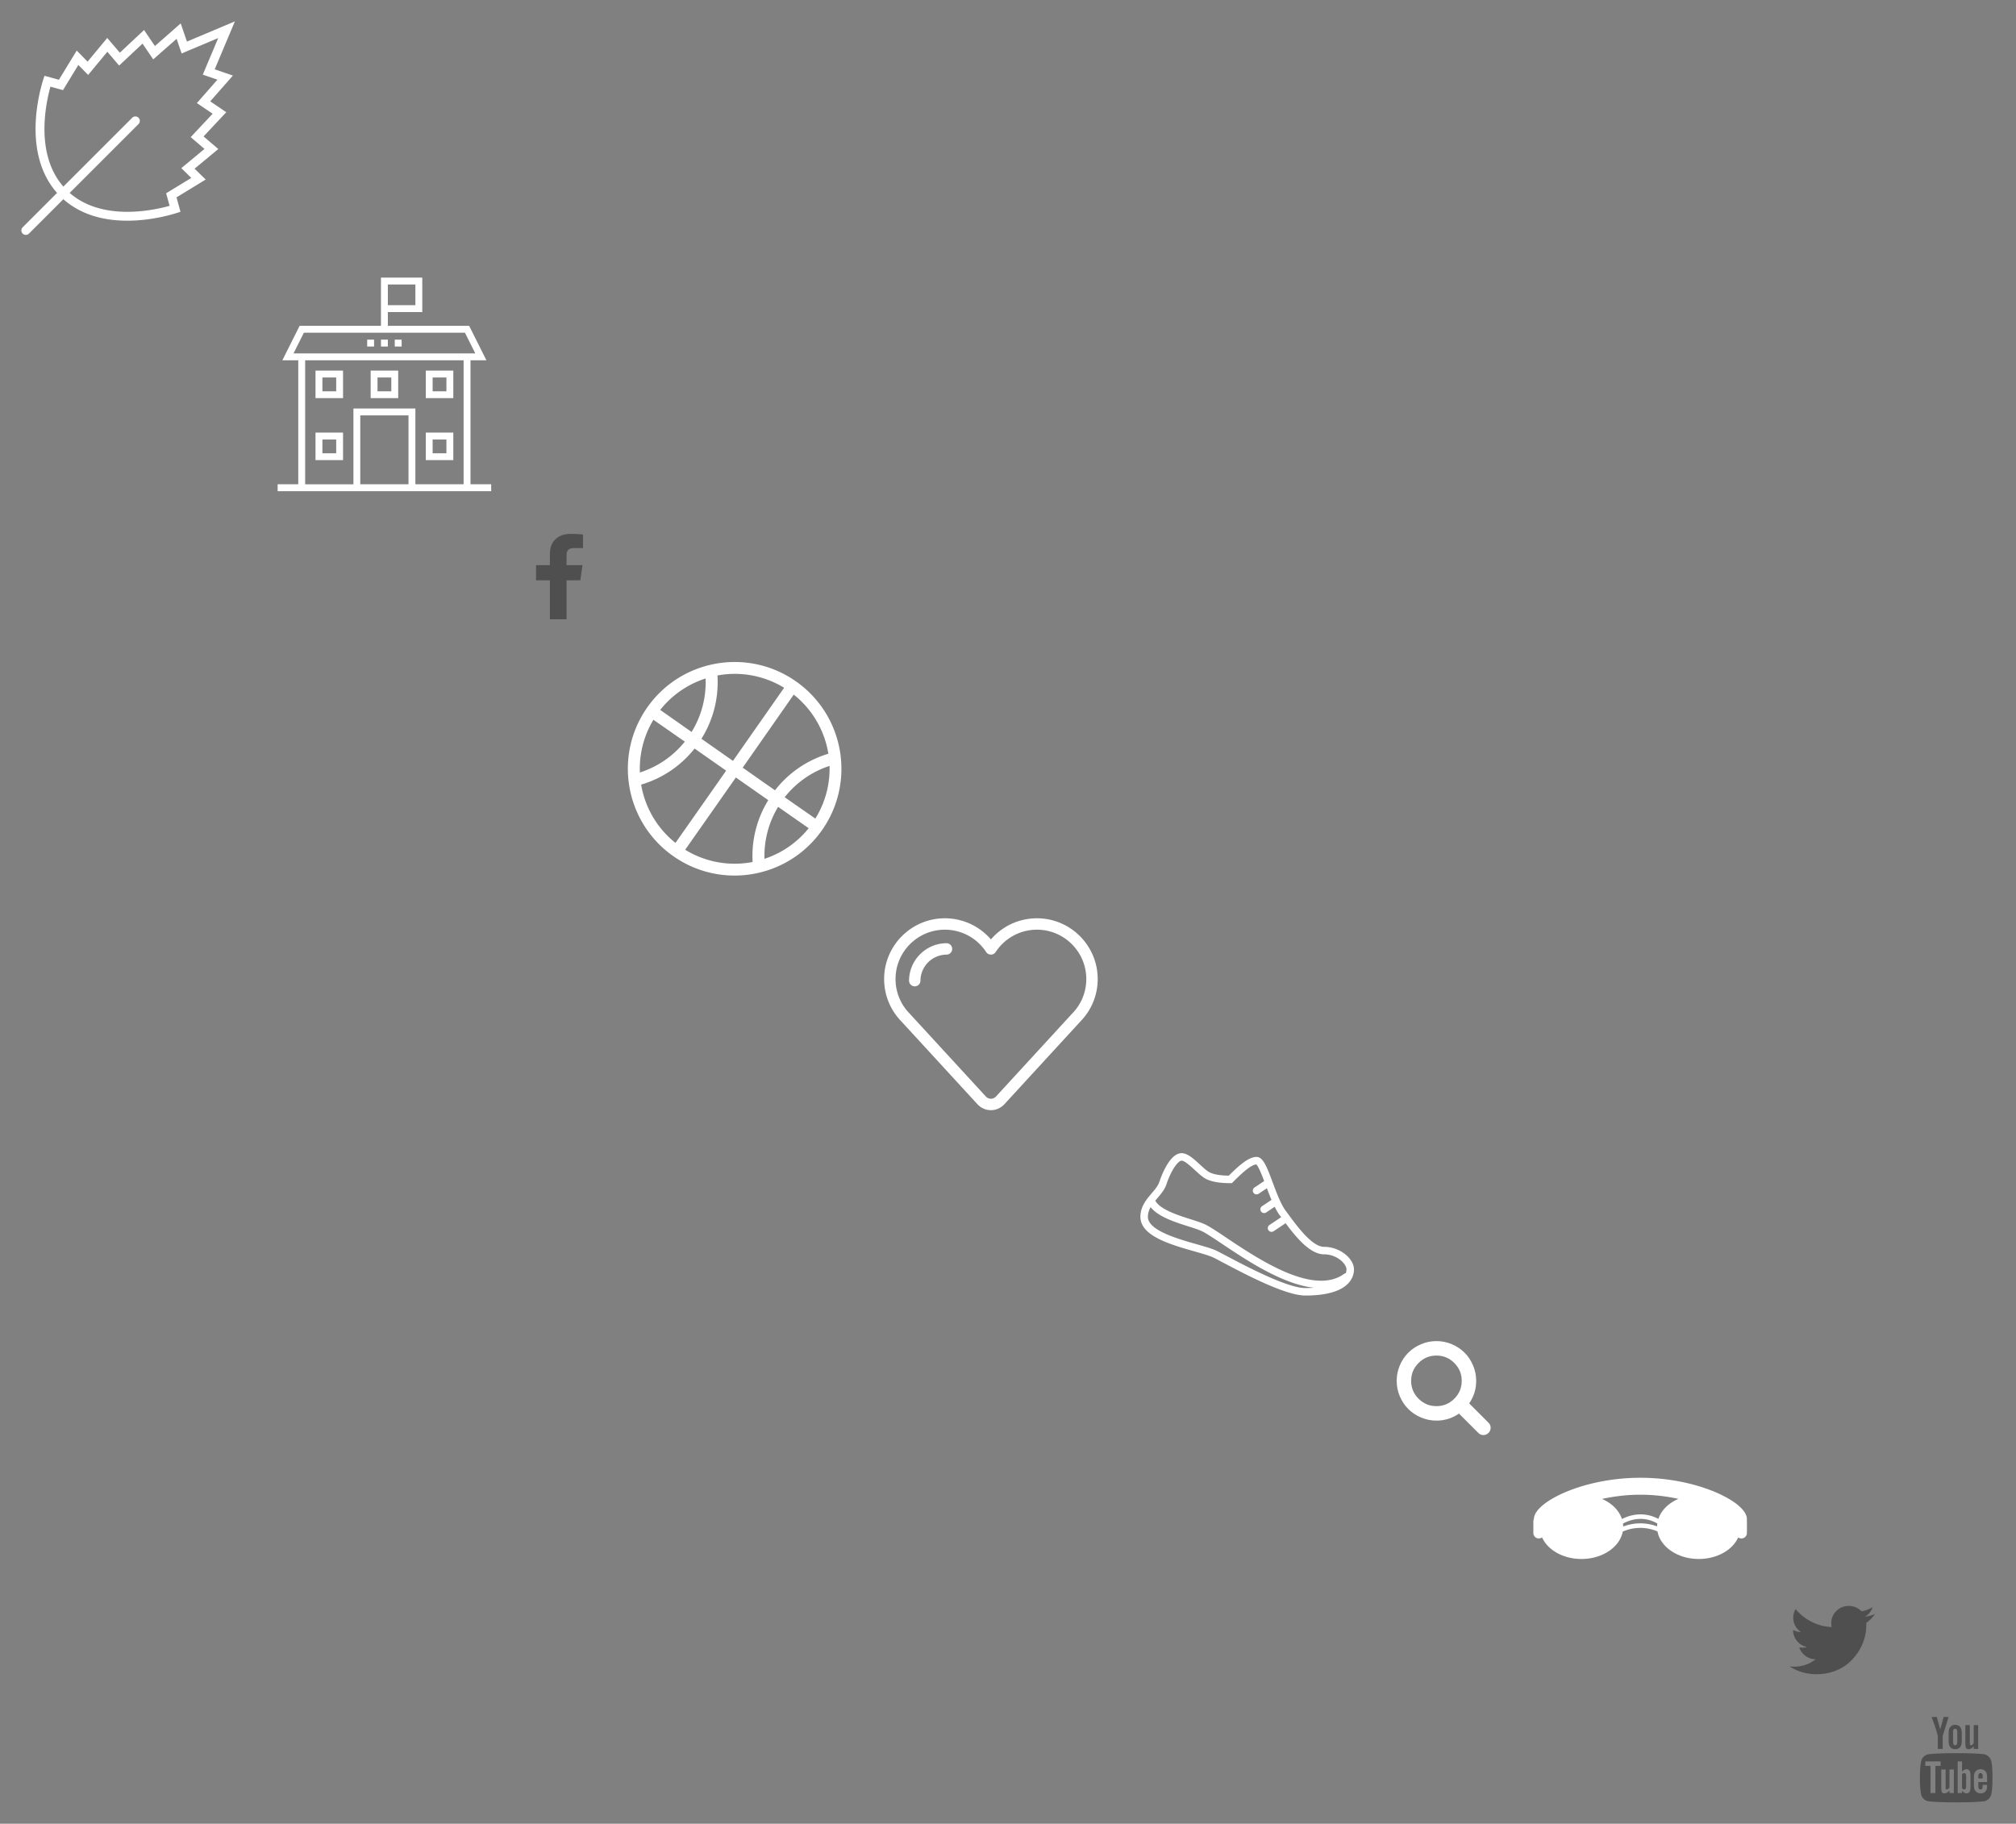 <?xml version="1.0" encoding="utf-8"?><svg width="472" height="427" viewBox="0 0 472 427" xmlns="http://www.w3.org/2000/svg" xmlns:xlink="http://www.w3.org/1999/xlink"><rect x="0" y="0" width="472" height="427" fill="#808080" stroke="none"/><svg viewBox="-5 -5 60 60" width="60" height="60" id="icon-camps"><path d="M50 0h-.003v.002L38.77 4.734 37.308.474l-6.036 5.304-2.545-3.753-5.67 5.312-2.951-3.45-4.599 5.55-2.545-2.6-4.172 6.839-3.369-.933S-.87 29.745 8.357 40.17l-8.05 8.05v.002a1.037 1.037 0 0 0 0 1.472 1.038 1.038 0 0 0 1.47 0l8.054-8.053c4.41 3.906 10 5.032 14.978 5.032 6.79 0 12.447-2.093 12.447-2.093l-.93-3.37 6.835-4.171-2.6-2.545 5.551-4.6-3.448-2.95 5.31-5.67-3.754-2.545 5.307-6.036-4.26-1.462L49.997.002H50zm-6.656 10.42l-.863 2.057 2.108.724 1.319.452-3.25 3.7-1.56 1.774 1.953 1.325 1.737 1.176-3.647 3.89-1.49 1.592 1.658 1.416 1.569 1.342-3.644 3.022-1.782 1.475 1.654 1.617.686.672-4.553 2.778-1.343.82.422 1.515.393 1.423c-2.096.582-5.786 1.401-9.902 1.401-2.735 0-5.252-.366-7.486-1.083-2.292-.737-4.312-1.86-6.015-3.343l16.159-16.158a1.043 1.043 0 0 0-1.474-1.473L9.833 38.692C8.135 36.74 6.91 34.374 6.19 31.65c-.668-2.53-.91-5.382-.717-8.476.202-3.27.852-6.13 1.337-7.884l1.422.394 1.516.42.818-1.343 2.777-4.552.675.687 1.617 1.652 1.474-1.78 3.021-3.646 1.343 1.57 1.416 1.657 1.593-1.491 3.888-3.645 1.178 1.734 1.325 1.956 1.772-1.56 3.702-3.251.452 1.319.723 2.11 2.057-.867L46.09 3.91l-2.747 6.512z" fill="#fff"/></svg><svg viewBox="-5 -5 60 60" width="60" height="60" id="icon-childcare" x="60" y="60"><g fill="#fff"><path d="M45.157 48.386V19.35h3.721l-4.035-8.06H25.807V8.06h8.061V0h-9.675v11.29H5.148l-4.036 8.06h3.72v29.036H0V50h50v-1.614h-4.843zM25.807 1.614h6.447v4.843h-6.447V1.614zM3.72 17.746l2.422-4.842h37.716l2.422 4.842H3.72zm15.63 30.64V32.254h11.29v16.132H19.35zm24.203 0h-11.3V30.65H17.747v17.746h-11.3V19.36h37.097v29.026z"/><path d="M15.325 36.29H8.868v6.446h6.447V36.29zm-1.614 4.842h-3.229v-3.228h3.229v3.228zm27.421-4.842h-6.447v6.446h6.447V36.29zm-1.614 4.842h-3.229v-3.228h3.229v3.228zm-24.193-19.36H8.868v6.447h6.447v-6.447zm-1.614 4.842h-3.229v-3.228h3.229v3.228zm27.421-4.842h-6.447v6.447h6.447v-6.447zm-1.614 4.842h-3.229v-3.228h3.229v3.228zm-11.29-4.842h-6.447v6.447h6.447v-6.447zm-1.614 4.842h-3.228v-3.228h3.228v3.228zm-2.421-12.096h1.614v1.614h-1.614zm3.228 0h1.614v1.614h-1.614zm-6.456 0h1.614v1.614h-1.614z"/></g></svg><svg width="22" height="30" viewBox="-5 -5 22 30" id="icon-facebook-f" x="120" y="120"><path d="M11.5.144v3.173H9.501q-1.095 0-1.477.433-.382.433-.382 1.298V7.32h3.73l-.496 3.557H7.642V20H3.747v-9.123H.5V7.32h3.247V4.7q0-2.236 1.324-3.468Q6.395 0 8.597 0 10.47 0 11.5.144z" fill="#4f4f4f"/></svg><svg width="60" height="60" viewBox="-5 -5 60 60" id="icon-kidsteensfamilies" x="142" y="150"><title>bball_icons</title><path d="M39.34 4.524C28.03-3.396 12.442-.648 4.523 10.66-3.396 21.97-.648 37.557 10.66 45.476c11.309 7.92 26.896 5.172 34.815-6.137l.002-.002c7.917-11.308 5.17-26.895-6.139-34.813zm4.549 32.136l-7.177-5a22.098 22.098 0 0 1 10.51-7.332 22.093 22.093 0 0 1-3.333 12.332zM38.834 7.635a22.22 22.22 0 0 1 8.388 16.693 22.378 22.378 0 0 0-.295-2.845 24.87 24.87 0 0 0-12.482 8.555l-7.56-5.3L38.834 7.636zM19.447 3.502c-.423.105-.84.222-1.25.355a22.098 22.098 0 0 1-3.278 12.521l-7.344-5.16a22.114 22.114 0 0 1 11.872-7.716zm1.5-.334c-.417.078-.834.173-1.25.273.438-.106.86-.195 1.277-.29l-.028.017zm-15 10.333l7.389 5.144a22.098 22.098 0 0 1-10.521 7.221c0 .456.05.911.1 1.367A22.12 22.12 0 0 1 5.998 13.5h-.05zm-3.02 13.854zm8.221 14.999A22.148 22.148 0 0 1 3.11 28.705a24.87 24.87 0 0 0 12.51-8.444l7.394 5.178-11.866 16.915zm13.46-19.204l-7.383-5.177a24.876 24.876 0 0 0 3.75-14.821 22.153 22.153 0 0 1 15.61 2.877L24.607 23.15zM13.42 43.96l11.87-16.923 7.583 5.311a24.87 24.87 0 0 0-3.666 14.477 22.154 22.154 0 0 1-15.788-2.867zm15.788 2.838zm2.777-.717a22.098 22.098 0 0 1 3.194-12.165l7.155 5a22.093 22.093 0 0 1-10.37 7.17l.021-.005z" fill="#fff"/></svg><svg viewBox="-5 -5 60 54.92" width="60" height="54.93" id="icon-noun_130272" x="202" y="210"><g fill="#fff"><path d="M35.781 0C31.595 0 27.684 1.82 25 4.946A14.214 14.214 0 0 0 14.217 0C6.377 0 0 6.378 0 14.219c0 3.724 1.427 7.245 4.023 9.912L21.821 43.51c.84.913 1.968 1.416 3.178 1.416 1.211 0 2.338-.503 3.178-1.416l17.79-19.369A14.135 14.135 0 0 0 50 14.22C50.002 6.378 43.62 0 35.781 0zm8.263 22.289c-.011.008-.02.02-.032.029L26.212 41.7a1.64 1.64 0 0 1-1.212.555 1.64 1.64 0 0 1-1.211-.555L6.006 22.344c-.017-.018-.032-.037-.05-.054a11.481 11.481 0 0 1-3.286-8.07c0-6.37 5.18-11.55 11.547-11.55 3.837 0 7.414 1.898 9.568 5.077l.084.133a1.33 1.33 0 0 0 1.118.62c.466.013.877-.222 1.126-.602a11.529 11.529 0 0 1 9.668-5.228c6.37 0 11.55 5.182 11.55 11.55 0 3.033-1.166 5.9-3.286 8.07z"/><path d="M14.649 5.835c-4.86 0-8.815 3.954-8.815 8.815a1.336 1.336 0 0 0 2.67 0 6.149 6.149 0 0 1 6.144-6.143 1.337 1.337 0 0 0 0-2.672z"/></g></svg><svg viewBox="-5 -5 60 43.33" width="60" height="43.33" id="icon-noun_99411" x="262" y="265"><path d="M42.982 21.93c-2.735 0-6.2-4.7-8.27-7.507-.24-.325-.466-.632-.677-.914-1.146-1.53-2.167-4.26-3.067-6.671-1.343-3.59-2.226-5.96-3.775-5.96-1.887 0-4.148 2.043-6.502 4.384-1.037-.01-3.128-.093-4.51-.783-.596-.298-1.427-1.063-2.233-1.803C12.452 1.3 11.038 0 9.65 0 6.892 0 4.958 5.159 4.431 6.74c-.3.9-1.018 1.743-1.777 2.636C1.41 10.84 0 12.496 0 14.912c0 4.48 7.042 6.487 12.7 8.097 1.911.545 3.561 1.013 4.452 1.46.555.276 1.33.686 2.265 1.18 5.08 2.686 14.537 7.684 19.18 7.684 10.29 0 11.403-4.294 11.403-6.14 0-2.384-3.13-5.263-7.018-5.263zm-4.386 9.649c-4.207 0-13.766-5.053-18.36-7.48-.948-.5-1.736-.917-2.3-1.199-1.037-.518-2.76-1.008-4.755-1.576-4.55-1.298-11.427-3.256-11.427-6.412 0-.85.255-1.587.642-2.272 1.782 2.252 5.611 3.476 8.76 4.478 1.333.424 2.592.824 3.363 1.21 1.027.513 2.681 1.621 4.596 2.903 5.718 3.826 14.176 9.479 21.524 10.279-.645.045-1.327.069-2.043.069zM48.1 28.09a.849.849 0 0 0-.37.148c-7.18 5.22-19.987-3.346-27.638-8.466-2.046-1.37-3.661-2.45-4.787-3.013-.894-.448-2.156-.848-3.616-1.313-2.986-.95-7.05-2.248-8.207-4.328.166-.2.336-.402.51-.605.834-.981 1.697-1.996 2.104-3.218 1.14-3.422 2.733-5.54 3.554-5.54.705 0 2.096 1.278 3.112 2.213.935.86 1.819 1.67 2.636 2.08 1.939.97 4.735.97 5.655.97h.363l.257-.257c1.416-1.417 4.03-4.031 5.442-4.127.472.346 1.239 2.25 1.862 3.894l-2.27 1.514a.877.877 0 1 0 .973 1.46l1.93-1.287c.344.909.701 1.835 1.081 2.726l-2.23 1.487a.878.878 0 0 0 .975 1.46l2-1.334c.378.752.774 1.443 1.197 2.007l.334.45c-.039.019-.083.024-.119.049l-2.631 1.754a.877.877 0 1 0 .973 1.46l2.632-1.755c.061-.04.103-.098.15-.15 2.389 3.205 5.709 7.315 9.01 7.315 3.093 0 5.264 2.277 5.264 3.509 0 .313-.054.612-.146.897z" fill="#fff"/></svg><svg width="32" height="32" viewBox="-5 -5 32 32" id="icon-search" x="322" y="309"><path d="M15.23 9.308q0-2.446-1.738-4.185-1.738-1.738-4.184-1.738T5.123 5.123Q3.385 6.862 3.385 9.308q0 2.446 1.738 4.184 1.739 1.739 4.185 1.739 2.446 0 4.184-1.739 1.739-1.738 1.739-4.184zm6.77 11q0 .687-.502 1.19-.503.502-1.19.502-.714 0-1.19-.502l-4.535-4.522q-2.367 1.64-5.275 1.64-1.89 0-3.616-.734-1.726-.734-2.975-1.984-1.25-1.249-1.983-2.974Q0 11.198 0 9.308q0-1.89.734-3.616.734-1.726 1.983-2.975 1.25-1.25 2.975-1.983Q7.417 0 9.308 0q1.89 0 3.616.734 1.725.734 2.974 1.983 1.25 1.25 1.984 2.975.733 1.725.733 3.616 0 2.908-1.639 5.275l4.535 4.535q.489.489.489 1.19z" fill="#fff"/></svg><svg viewBox="-5 -5 60 29.01" width="60" height="29.01" id="icon-swimming" x="354" y="341"><path fill="#fff" stroke-miterlimit="10" d="M19.683 10.918s5.112-4.09 10.633 0l.134 1.77s-4.905-3.341-10.903 0l.136-1.77zm-.136 1.77c5.999-3.341 10.904 0 10.904 0l-.134-1.77c-5.521-4.09-10.633 0-10.633 0l-.137 1.77zm.955-1.19c0-3.86-4.136-6.987-9.237-6.987-5.1 0-9.236 3.127-9.236 6.986 0 3.86 4.135 6.987 9.236 6.987 5.101 0 9.237-3.128 9.237-6.987m-.819.137c0-2.88-3.356-5.214-7.497-5.214-4.142 0-7.5 2.334-7.5 5.214 0 2.88 3.358 5.215 7.5 5.215 4.14 0 7.497-2.336 7.497-5.215M12.186 6.42c-4.142 0-7.499 2.334-7.499 5.214 0 2.88 3.357 5.215 7.5 5.215 4.14 0 7.497-2.336 7.497-5.215 0-2.88-3.357-5.214-7.498-5.214zM29.5 11.497c0 3.86 4.136 6.987 9.236 6.987 5.102 0 9.236-3.128 9.236-6.987s-4.135-6.986-9.236-6.986c-5.1 0-9.236 3.128-9.236 6.986M25.065.53C11.587.53.661 6.235.661 9.687c0 .5.232.987.666 1.453.224-.24.504-.497.832-.765C2.87 7.05 6.671 4.51 11.265 4.51c1.02 0 1.997.13 2.914.36 3.277-.862 6.973-1.434 10.886-1.434 3.885 0 7.556.565 10.817 1.417a11.948 11.948 0 0 1 2.853-.344c4.536 0 8.301 2.476 9.08 5.738.397.315.73.615.988.892.435-.466.665-.952.665-1.453C49.47 6.235 38.543.529 25.065.529zM2.16 10.375c-.078.366-.13.739-.13 1.122 0 3.86 4.135 6.987 9.236 6.987 5.1 0 9.236-3.128 9.236-6.987 0-3.087-2.65-5.702-6.322-6.626m0 0c-.916-.23-1.894-.36-2.914-.36-4.594 0-8.394 2.54-9.106 5.864m33.724-5.52c-3.705.909-6.385 3.538-6.385 6.642 0 3.86 4.136 6.987 9.237 6.987s9.236-3.128 9.236-6.987c0-.427-.058-.843-.156-1.248m0 0c-.779-3.262-4.543-5.738-9.08-5.738-.996 0-1.953.122-2.852.343m-5.567 6.78c0 2.88 3.358 5.215 7.498 5.215 4.142 0 7.498-2.336 7.498-5.215 0-2.88-3.356-5.214-7.498-5.214-4.14 0-7.498 2.334-7.498 5.214m0 0c0 2.88 3.358 5.215 7.498 5.215 4.142 0 7.498-2.336 7.498-5.215 0-2.88-3.356-5.214-7.498-5.214-4.14 0-7.498 2.334-7.498 5.214zm-12.951-.86c-.928-2.12-4.903-2.65-5.947-2.65m6.289 4.108a.074.074 0 0 0-.074-.075.074.074 0 0 0 0 .149c.04 0 .074-.034.074-.074m25.536-1.458c-.927-2.12-4.903-2.65-5.947-2.65m6.29 4.108a.074.074 0 1 0-.15 0c0 .04.034.074.075.074a.074.074 0 0 0 .075-.074M.53 12.929a.75.75 0 1 0 1.5 0v-2.73a.75.75 0 1 0-1.5 0v2.73zm0 0a.75.75 0 1 0 1.5 0v-2.73a.75.75 0 1 0-1.5 0v2.73zm47.442 0a.75.75 0 0 0 1.5 0v-2.73a.75.75 0 1 0-1.5 0v2.73zm0 0a.75.75 0 0 0 1.5 0v-2.73a.75.75 0 1 0-1.5 0v2.73z" stroke="#fff" stroke-width="1.059" stroke-linecap="round" stroke-linejoin="round"/></svg><svg width="30" height="26" viewBox="-5 -5 30 26" id="icon-twitter" x="414" y="371"><path d="M20 1.9q-.85 1.225-2.056 2.087.013.175.013.525 0 1.625-.482 3.244-.483 1.619-1.466 3.106-.984 1.488-2.341 2.632-1.358 1.143-3.275 1.825Q8.477 16 6.294 16 2.855 16 0 14.187q.444.05.99.05 2.855 0 5.089-1.724-1.333-.025-2.386-.807-1.053-.78-1.447-1.993.419.062.774.062.546 0 1.079-.137-1.421-.288-2.354-1.394Q.812 7.138.812 5.675v-.05q.863.475 1.853.513-.838-.55-1.333-1.438-.494-.887-.494-1.925 0-1.1.558-2.037Q2.93 2.6 5.133 3.718q2.202 1.12 4.715 1.245-.102-.475-.102-.925 0-1.675 1.2-2.857Q12.144 0 13.845 0q1.776 0 2.994 1.275 1.383-.262 2.602-.975-.47 1.437-1.802 2.225Q18.82 2.4 20 1.9z" fill="#4f4f4f"/></svg><svg width="28" height="30" viewBox="-5 -5 28 30" id="icon-youtube" x="444" y="397"><path d="M11.329 13.884v2.355q0 .748-.448.748-.264 0-.516-.246v-3.36q.252-.245.516-.245.448 0 .448.748zm3.877.011v.513h-1.033v-.513q0-.759.517-.759.516 0 .516.759zM4.125 11.462h1.227v-1.05H1.773v1.05h1.205v6.35h1.147v-6.35zm3.303 6.35H8.45V12.3H7.43v4.219q-.345.469-.654.469-.207 0-.241-.235-.012-.033-.012-.39V12.3h-1.02v4.364q0 .547.091.815.138.413.665.413.551 0 1.17-.681v.603zm4.922-1.651v-2.199q0-.815-.104-1.105-.195-.625-.814-.625-.574 0-1.067.603v-2.422h-1.02v7.4h1.02v-.536q.516.614 1.067.614.62 0 .814-.614.104-.302.104-1.116zm3.877-.112v-.145h-1.044q0 .57-.023.68-.08.403-.459.403-.528 0-.528-.77v-.972h2.054v-1.15q0-.88-.31-1.294-.447-.569-1.216-.569-.78 0-1.227.57-.322.412-.322 1.294v1.93q0 .882.333 1.295.447.57 1.239.57.826 0 1.239-.592.206-.301.24-.603.024-.1.024-.647zM9.252 5.859V3.515q0-.77-.493-.77t-.493.77V5.86q0 .781.493.781t.493-.78zm8.248 8.382q0 2.612-.298 3.906-.16.659-.666 1.105-.504.447-1.17.514Q13.256 20 9 20t-6.366-.234q-.666-.068-1.176-.514-.51-.446-.66-1.105Q.5 16.897.5 14.241q0-2.612.298-3.906.16-.659.666-1.105.504-.447 1.181-.525 2.1-.223 6.355-.223 4.256 0 6.366.223.666.078 1.176.525.51.446.66 1.105.298 1.25.298 3.906zM6.052 0h1.17L5.834 4.453v3.025H4.687V4.453q-.16-.826-.7-2.366Q3.563.937 3.242 0h1.215l.815 2.935zm4.244 3.717V5.67q0 .904-.321 1.317-.424.569-1.216.569-.768 0-1.204-.57-.322-.423-.322-1.316V3.717q0-.893.322-1.306.436-.57 1.204-.57.792 0 1.216.57.321.413.321 1.306zm3.843-1.809v5.57h-1.044v-.614q-.608.692-1.181.692-.528 0-.677-.413-.092-.268-.092-.837V1.908h1.044v4.097q0 .368.011.39.035.246.241.246.31 0 .654-.48V1.908h1.044z" fill="#4f4f4f"/></svg></svg>